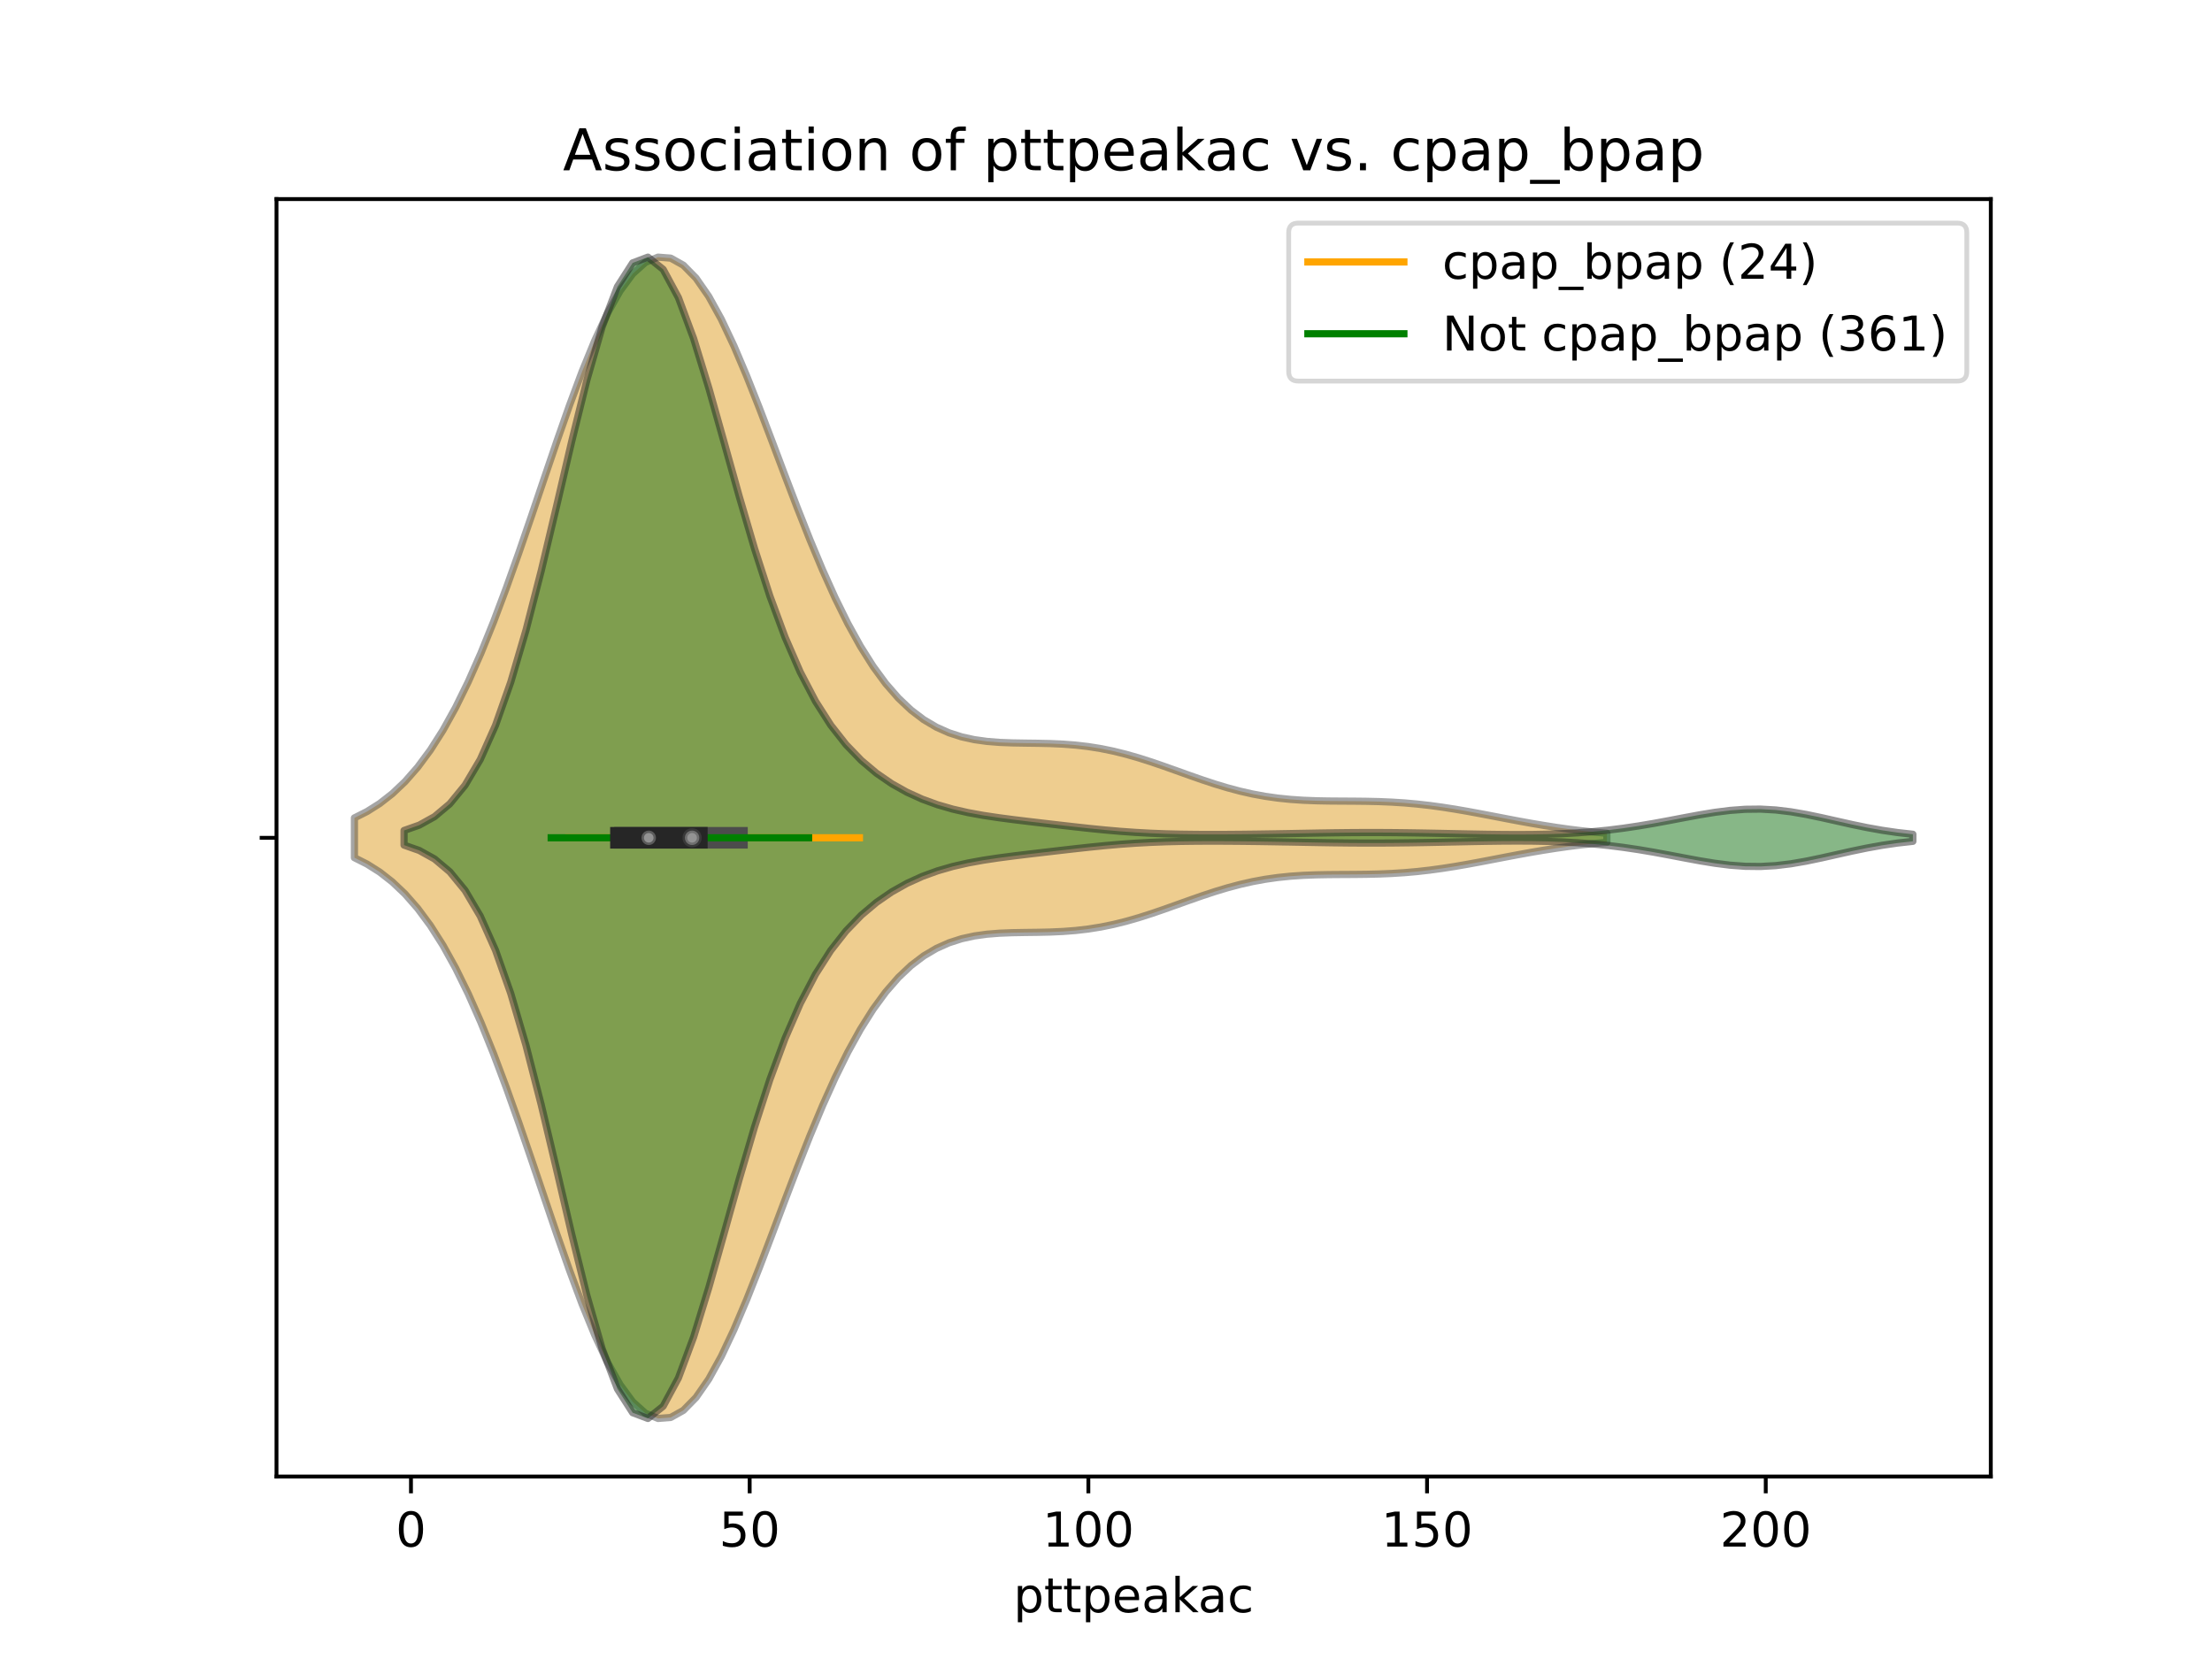 <?xml version="1.0" encoding="utf-8" standalone="no"?>
<!DOCTYPE svg PUBLIC "-//W3C//DTD SVG 1.1//EN"
  "http://www.w3.org/Graphics/SVG/1.1/DTD/svg11.dtd">
<!-- Created with matplotlib (https://matplotlib.org/) -->
<svg height="345.6pt" version="1.1" viewBox="0 0 460.8 345.6" width="460.8pt" xmlns="http://www.w3.org/2000/svg" xmlns:xlink="http://www.w3.org/1999/xlink">
 <defs>
  <style type="text/css">
*{stroke-linecap:butt;stroke-linejoin:round;}
  </style>
 </defs>
 <g id="figure_1">
  <g id="patch_1">
   <path d="M 0 345.6 
L 460.8 345.6 
L 460.8 0 
L 0 0 
z
" style="fill:#ffffff;"/>
  </g>
  <g id="axes_1">
   <g id="patch_2">
    <path d="M 57.6 307.584 
L 414.72 307.584 
L 414.72 41.472 
L 57.6 41.472 
z
" style="fill:#ffffff;"/>
   </g>
   <g id="PolyCollection_1">
    <defs>
     <path d="M 73.833 -166.926 
L 73.833 -175.218 
L 76.468 -176.546 
L 79.104 -178.211 
L 81.739 -180.268 
L 84.375 -182.772 
L 87.01 -185.777 
L 89.646 -189.331 
L 92.281 -193.471 
L 94.916 -198.219 
L 97.552 -203.583 
L 100.187 -209.545 
L 102.823 -216.064 
L 105.458 -223.072 
L 108.094 -230.471 
L 110.729 -238.138 
L 113.365 -245.923 
L 116 -253.658 
L 118.636 -261.155 
L 121.271 -268.225 
L 123.907 -274.674 
L 126.542 -280.319 
L 129.178 -284.998 
L 131.813 -288.573 
L 134.449 -290.939 
L 137.084 -292.032 
L 139.719 -291.83 
L 142.355 -290.355 
L 144.99 -287.669 
L 147.626 -283.875 
L 150.261 -279.108 
L 152.897 -273.53 
L 155.532 -267.32 
L 158.168 -260.664 
L 160.803 -253.752 
L 163.439 -246.764 
L 166.074 -239.865 
L 168.71 -233.202 
L 171.345 -226.897 
L 173.981 -221.046 
L 176.616 -215.717 
L 179.252 -210.955 
L 181.887 -206.78 
L 184.522 -203.189 
L 187.158 -200.165 
L 189.793 -197.675 
L 192.429 -195.676 
L 195.064 -194.117 
L 197.7 -192.943 
L 200.335 -192.095 
L 202.971 -191.517 
L 205.606 -191.152 
L 208.242 -190.943 
L 210.877 -190.84 
L 213.513 -190.794 
L 216.148 -190.761 
L 218.784 -190.702 
L 221.419 -190.585 
L 224.055 -190.383 
L 226.69 -190.078 
L 229.325 -189.657 
L 231.961 -189.118 
L 234.596 -188.464 
L 237.232 -187.707 
L 239.867 -186.866 
L 242.503 -185.962 
L 245.138 -185.024 
L 247.774 -184.08 
L 250.409 -183.159 
L 253.045 -182.288 
L 255.68 -181.492 
L 258.316 -180.79 
L 260.951 -180.193 
L 263.587 -179.709 
L 266.222 -179.336 
L 268.858 -179.068 
L 271.493 -178.891 
L 274.128 -178.788 
L 276.764 -178.737 
L 279.399 -178.717 
L 282.035 -178.703 
L 284.67 -178.674 
L 287.306 -178.613 
L 289.941 -178.502 
L 292.577 -178.334 
L 295.212 -178.101 
L 297.848 -177.803 
L 300.483 -177.443 
L 303.119 -177.031 
L 305.754 -176.575 
L 308.39 -176.088 
L 311.025 -175.585 
L 313.661 -175.078 
L 316.296 -174.58 
L 318.931 -174.103 
L 321.567 -173.655 
L 324.202 -173.243 
L 326.838 -172.871 
L 329.473 -172.543 
L 332.109 -172.258 
L 334.744 -172.015 
L 334.744 -170.129 
L 334.744 -170.129 
L 332.109 -169.886 
L 329.473 -169.601 
L 326.838 -169.273 
L 324.202 -168.901 
L 321.567 -168.489 
L 318.931 -168.041 
L 316.296 -167.564 
L 313.661 -167.066 
L 311.025 -166.559 
L 308.39 -166.056 
L 305.754 -165.569 
L 303.119 -165.113 
L 300.483 -164.701 
L 297.848 -164.341 
L 295.212 -164.043 
L 292.577 -163.81 
L 289.941 -163.642 
L 287.306 -163.531 
L 284.67 -163.47 
L 282.035 -163.441 
L 279.399 -163.427 
L 276.764 -163.407 
L 274.128 -163.356 
L 271.493 -163.253 
L 268.858 -163.076 
L 266.222 -162.808 
L 263.587 -162.435 
L 260.951 -161.951 
L 258.316 -161.354 
L 255.68 -160.652 
L 253.045 -159.856 
L 250.409 -158.985 
L 247.774 -158.064 
L 245.138 -157.12 
L 242.503 -156.182 
L 239.867 -155.278 
L 237.232 -154.437 
L 234.596 -153.68 
L 231.961 -153.026 
L 229.325 -152.487 
L 226.69 -152.066 
L 224.055 -151.761 
L 221.419 -151.559 
L 218.784 -151.442 
L 216.148 -151.383 
L 213.513 -151.35 
L 210.877 -151.304 
L 208.242 -151.201 
L 205.606 -150.992 
L 202.971 -150.627 
L 200.335 -150.049 
L 197.7 -149.201 
L 195.064 -148.027 
L 192.429 -146.468 
L 189.793 -144.469 
L 187.158 -141.979 
L 184.522 -138.955 
L 181.887 -135.364 
L 179.252 -131.189 
L 176.616 -126.427 
L 173.981 -121.098 
L 171.345 -115.247 
L 168.71 -108.942 
L 166.074 -102.279 
L 163.439 -95.38 
L 160.803 -88.392 
L 158.168 -81.48 
L 155.532 -74.824 
L 152.897 -68.614 
L 150.261 -63.036 
L 147.626 -58.269 
L 144.99 -54.475 
L 142.355 -51.789 
L 139.719 -50.314 
L 137.084 -50.112 
L 134.449 -51.205 
L 131.813 -53.571 
L 129.178 -57.146 
L 126.542 -61.825 
L 123.907 -67.47 
L 121.271 -73.919 
L 118.636 -80.989 
L 116 -88.486 
L 113.365 -96.221 
L 110.729 -104.006 
L 108.094 -111.673 
L 105.458 -119.072 
L 102.823 -126.08 
L 100.187 -132.599 
L 97.552 -138.561 
L 94.916 -143.925 
L 92.281 -148.673 
L 89.646 -152.813 
L 87.01 -156.367 
L 84.375 -159.372 
L 81.739 -161.876 
L 79.104 -163.933 
L 76.468 -165.598 
L 73.833 -166.926 
z
" id="m6058021f7a" style="stroke:#4c4c4c;stroke-opacity:0.5;stroke-width:1.5;"/>
    </defs>
    <g clip-path="url(#p87555b16c3)">
     <use style="fill:#df9c20;fill-opacity:0.5;stroke:#4c4c4c;stroke-opacity:0.5;stroke-width:1.5;" x="0" xlink:href="#m6058021f7a" y="345.6"/>
    </g>
   </g>
   <g id="PolyCollection_2">
    <defs>
     <path d="M 84.173 -169.548 
L 84.173 -172.596 
L 87.348 -173.712 
L 90.523 -175.475 
L 93.698 -178.145 
L 96.873 -182.016 
L 100.048 -187.384 
L 103.223 -194.498 
L 106.398 -203.491 
L 109.572 -214.318 
L 112.747 -226.693 
L 115.922 -240.067 
L 119.097 -253.649 
L 122.272 -266.476 
L 125.447 -277.53 
L 128.622 -285.883 
L 131.797 -290.837 
L 134.972 -292.032 
L 138.146 -289.492 
L 141.321 -283.611 
L 144.496 -275.071 
L 147.671 -264.725 
L 150.846 -253.464 
L 154.021 -242.1 
L 157.196 -231.282 
L 160.371 -221.454 
L 163.546 -212.858 
L 166.72 -205.559 
L 169.895 -199.495 
L 173.07 -194.527 
L 176.245 -190.484 
L 179.42 -187.198 
L 182.595 -184.521 
L 185.77 -182.337 
L 188.945 -180.557 
L 192.12 -179.117 
L 195.294 -177.962 
L 198.469 -177.045 
L 201.644 -176.321 
L 204.819 -175.742 
L 207.994 -175.265 
L 211.169 -174.849 
L 214.344 -174.464 
L 217.519 -174.091 
L 220.694 -173.722 
L 223.868 -173.36 
L 227.043 -173.013 
L 230.218 -172.696 
L 233.393 -172.419 
L 236.568 -172.193 
L 239.743 -172.02 
L 242.918 -171.898 
L 246.093 -171.821 
L 249.268 -171.781 
L 252.442 -171.769 
L 255.617 -171.779 
L 258.792 -171.804 
L 261.967 -171.842 
L 265.142 -171.89 
L 268.317 -171.945 
L 271.492 -172.004 
L 274.667 -172.061 
L 277.842 -172.111 
L 281.016 -172.147 
L 284.191 -172.167 
L 287.366 -172.166 
L 290.541 -172.145 
L 293.716 -172.107 
L 296.891 -172.055 
L 300.066 -171.993 
L 303.241 -171.927 
L 306.416 -171.862 
L 309.59 -171.805 
L 312.765 -171.764 
L 315.94 -171.746 
L 319.115 -171.761 
L 322.29 -171.82 
L 325.465 -171.932 
L 328.64 -172.107 
L 331.815 -172.351 
L 334.99 -172.67 
L 338.164 -173.066 
L 341.339 -173.537 
L 344.514 -174.074 
L 347.689 -174.66 
L 350.864 -175.266 
L 354.039 -175.854 
L 357.214 -176.374 
L 360.389 -176.776 
L 363.564 -177.012 
L 366.738 -177.047 
L 369.913 -176.868 
L 373.088 -176.487 
L 376.263 -175.938 
L 379.438 -175.275 
L 382.613 -174.558 
L 385.788 -173.848 
L 388.963 -173.193 
L 392.137 -172.626 
L 395.312 -172.163 
L 398.487 -171.807 
L 398.487 -170.337 
L 398.487 -170.337 
L 395.312 -169.981 
L 392.137 -169.518 
L 388.963 -168.951 
L 385.788 -168.296 
L 382.613 -167.586 
L 379.438 -166.869 
L 376.263 -166.206 
L 373.088 -165.657 
L 369.913 -165.276 
L 366.738 -165.097 
L 363.564 -165.132 
L 360.389 -165.368 
L 357.214 -165.77 
L 354.039 -166.29 
L 350.864 -166.878 
L 347.689 -167.484 
L 344.514 -168.07 
L 341.339 -168.607 
L 338.164 -169.078 
L 334.99 -169.474 
L 331.815 -169.793 
L 328.64 -170.037 
L 325.465 -170.212 
L 322.29 -170.324 
L 319.115 -170.383 
L 315.94 -170.398 
L 312.765 -170.38 
L 309.59 -170.339 
L 306.416 -170.282 
L 303.241 -170.217 
L 300.066 -170.151 
L 296.891 -170.089 
L 293.716 -170.037 
L 290.541 -169.999 
L 287.366 -169.978 
L 284.191 -169.977 
L 281.016 -169.997 
L 277.842 -170.033 
L 274.667 -170.083 
L 271.492 -170.14 
L 268.317 -170.199 
L 265.142 -170.254 
L 261.967 -170.302 
L 258.792 -170.34 
L 255.617 -170.365 
L 252.442 -170.375 
L 249.268 -170.363 
L 246.093 -170.323 
L 242.918 -170.246 
L 239.743 -170.124 
L 236.568 -169.951 
L 233.393 -169.725 
L 230.218 -169.448 
L 227.043 -169.131 
L 223.868 -168.784 
L 220.694 -168.422 
L 217.519 -168.053 
L 214.344 -167.68 
L 211.169 -167.295 
L 207.994 -166.879 
L 204.819 -166.402 
L 201.644 -165.823 
L 198.469 -165.099 
L 195.294 -164.182 
L 192.12 -163.027 
L 188.945 -161.587 
L 185.77 -159.807 
L 182.595 -157.623 
L 179.42 -154.946 
L 176.245 -151.66 
L 173.07 -147.617 
L 169.895 -142.649 
L 166.72 -136.585 
L 163.546 -129.286 
L 160.371 -120.69 
L 157.196 -110.862 
L 154.021 -100.044 
L 150.846 -88.68 
L 147.671 -77.419 
L 144.496 -67.073 
L 141.321 -58.533 
L 138.146 -52.652 
L 134.972 -50.112 
L 131.797 -51.307 
L 128.622 -56.261 
L 125.447 -64.614 
L 122.272 -75.668 
L 119.097 -88.495 
L 115.922 -102.077 
L 112.747 -115.451 
L 109.572 -127.826 
L 106.398 -138.653 
L 103.223 -147.646 
L 100.048 -154.76 
L 96.873 -160.128 
L 93.698 -163.999 
L 90.523 -166.669 
L 87.348 -168.432 
L 84.173 -169.548 
z
" id="ma7b7b35326" style="stroke:#262626;stroke-opacity:0.5;stroke-width:1.5;"/>
    </defs>
    <g clip-path="url(#p87555b16c3)">
     <use style="fill:#107010;fill-opacity:0.5;stroke:#262626;stroke-opacity:0.5;stroke-width:1.5;" x="0" xlink:href="#ma7b7b35326" y="345.6"/>
    </g>
   </g>
   <g id="matplotlib.axis_1">
    <g id="xtick_1">
     <g id="line2d_1">
      <defs>
       <path d="M 0 0 
L 0 3.5 
" id="m353b71f02a" style="stroke:#000000;stroke-width:0.8;"/>
      </defs>
      <g>
       <use style="stroke:#000000;stroke-width:0.8;" x="85.614" xlink:href="#m353b71f02a" y="307.584"/>
      </g>
     </g>
     <g id="text_1">
      <!-- 0 -->
      <defs>
       <path d="M 31.781 66.406 
Q 24.172 66.406 20.328 58.906 
Q 16.5 51.422 16.5 36.375 
Q 16.5 21.391 20.328 13.891 
Q 24.172 6.391 31.781 6.391 
Q 39.453 6.391 43.281 13.891 
Q 47.125 21.391 47.125 36.375 
Q 47.125 51.422 43.281 58.906 
Q 39.453 66.406 31.781 66.406 
z
M 31.781 74.219 
Q 44.047 74.219 50.516 64.516 
Q 56.984 54.828 56.984 36.375 
Q 56.984 17.969 50.516 8.266 
Q 44.047 -1.422 31.781 -1.422 
Q 19.531 -1.422 13.062 8.266 
Q 6.594 17.969 6.594 36.375 
Q 6.594 54.828 13.062 64.516 
Q 19.531 74.219 31.781 74.219 
z
" id="DejaVuSans-48"/>
      </defs>
      <g transform="translate(82.433 322.182)scale(0.1 -0.1)">
       <use xlink:href="#DejaVuSans-48"/>
      </g>
     </g>
    </g>
    <g id="xtick_2">
     <g id="line2d_2">
      <g>
       <use style="stroke:#000000;stroke-width:0.8;" x="156.17" xlink:href="#m353b71f02a" y="307.584"/>
      </g>
     </g>
     <g id="text_2">
      <!-- 50 -->
      <defs>
       <path d="M 10.797 72.906 
L 49.516 72.906 
L 49.516 64.594 
L 19.828 64.594 
L 19.828 46.734 
Q 21.969 47.469 24.109 47.828 
Q 26.266 48.188 28.422 48.188 
Q 40.625 48.188 47.75 41.5 
Q 54.891 34.812 54.891 23.391 
Q 54.891 11.625 47.562 5.094 
Q 40.234 -1.422 26.906 -1.422 
Q 22.312 -1.422 17.547 -0.641 
Q 12.797 0.141 7.719 1.703 
L 7.719 11.625 
Q 12.109 9.234 16.797 8.062 
Q 21.484 6.891 26.703 6.891 
Q 35.156 6.891 40.078 11.328 
Q 45.016 15.766 45.016 23.391 
Q 45.016 31 40.078 35.438 
Q 35.156 39.891 26.703 39.891 
Q 22.75 39.891 18.812 39.016 
Q 14.891 38.141 10.797 36.281 
z
" id="DejaVuSans-53"/>
      </defs>
      <g transform="translate(149.807 322.182)scale(0.1 -0.1)">
       <use xlink:href="#DejaVuSans-53"/>
       <use x="63.623" xlink:href="#DejaVuSans-48"/>
      </g>
     </g>
    </g>
    <g id="xtick_3">
     <g id="line2d_3">
      <g>
       <use style="stroke:#000000;stroke-width:0.8;" x="226.725" xlink:href="#m353b71f02a" y="307.584"/>
      </g>
     </g>
     <g id="text_3">
      <!-- 100 -->
      <defs>
       <path d="M 12.406 8.297 
L 28.516 8.297 
L 28.516 63.922 
L 10.984 60.406 
L 10.984 69.391 
L 28.422 72.906 
L 38.281 72.906 
L 38.281 8.297 
L 54.391 8.297 
L 54.391 0 
L 12.406 0 
z
" id="DejaVuSans-49"/>
      </defs>
      <g transform="translate(217.181 322.182)scale(0.1 -0.1)">
       <use xlink:href="#DejaVuSans-49"/>
       <use x="63.623" xlink:href="#DejaVuSans-48"/>
       <use x="127.246" xlink:href="#DejaVuSans-48"/>
      </g>
     </g>
    </g>
    <g id="xtick_4">
     <g id="line2d_4">
      <g>
       <use style="stroke:#000000;stroke-width:0.8;" x="297.281" xlink:href="#m353b71f02a" y="307.584"/>
      </g>
     </g>
     <g id="text_4">
      <!-- 150 -->
      <g transform="translate(287.737 322.182)scale(0.1 -0.1)">
       <use xlink:href="#DejaVuSans-49"/>
       <use x="63.623" xlink:href="#DejaVuSans-53"/>
       <use x="127.246" xlink:href="#DejaVuSans-48"/>
      </g>
     </g>
    </g>
    <g id="xtick_5">
     <g id="line2d_5">
      <g>
       <use style="stroke:#000000;stroke-width:0.8;" x="367.837" xlink:href="#m353b71f02a" y="307.584"/>
      </g>
     </g>
     <g id="text_5">
      <!-- 200 -->
      <defs>
       <path d="M 19.188 8.297 
L 53.609 8.297 
L 53.609 0 
L 7.328 0 
L 7.328 8.297 
Q 12.938 14.109 22.625 23.891 
Q 32.328 33.688 34.812 36.531 
Q 39.547 41.844 41.422 45.531 
Q 43.312 49.219 43.312 52.781 
Q 43.312 58.594 39.234 62.25 
Q 35.156 65.922 28.609 65.922 
Q 23.969 65.922 18.812 64.312 
Q 13.672 62.703 7.812 59.422 
L 7.812 69.391 
Q 13.766 71.781 18.938 73 
Q 24.125 74.219 28.422 74.219 
Q 39.75 74.219 46.484 68.547 
Q 53.219 62.891 53.219 53.422 
Q 53.219 48.922 51.531 44.891 
Q 49.859 40.875 45.406 35.406 
Q 44.188 33.984 37.641 27.219 
Q 31.109 20.453 19.188 8.297 
z
" id="DejaVuSans-50"/>
      </defs>
      <g transform="translate(358.293 322.182)scale(0.1 -0.1)">
       <use xlink:href="#DejaVuSans-50"/>
       <use x="63.623" xlink:href="#DejaVuSans-48"/>
       <use x="127.246" xlink:href="#DejaVuSans-48"/>
      </g>
     </g>
    </g>
    <g id="text_6">
     <!-- pttpeakac -->
     <defs>
      <path d="M 18.109 8.203 
L 18.109 -20.797 
L 9.078 -20.797 
L 9.078 54.688 
L 18.109 54.688 
L 18.109 46.391 
Q 20.953 51.266 25.266 53.625 
Q 29.594 56 35.594 56 
Q 45.562 56 51.781 48.094 
Q 58.016 40.188 58.016 27.297 
Q 58.016 14.406 51.781 6.484 
Q 45.562 -1.422 35.594 -1.422 
Q 29.594 -1.422 25.266 0.953 
Q 20.953 3.328 18.109 8.203 
z
M 48.688 27.297 
Q 48.688 37.203 44.609 42.844 
Q 40.531 48.484 33.406 48.484 
Q 26.266 48.484 22.188 42.844 
Q 18.109 37.203 18.109 27.297 
Q 18.109 17.391 22.188 11.75 
Q 26.266 6.109 33.406 6.109 
Q 40.531 6.109 44.609 11.75 
Q 48.688 17.391 48.688 27.297 
z
" id="DejaVuSans-112"/>
      <path d="M 18.312 70.219 
L 18.312 54.688 
L 36.812 54.688 
L 36.812 47.703 
L 18.312 47.703 
L 18.312 18.016 
Q 18.312 11.328 20.141 9.422 
Q 21.969 7.516 27.594 7.516 
L 36.812 7.516 
L 36.812 0 
L 27.594 0 
Q 17.188 0 13.234 3.875 
Q 9.281 7.766 9.281 18.016 
L 9.281 47.703 
L 2.688 47.703 
L 2.688 54.688 
L 9.281 54.688 
L 9.281 70.219 
z
" id="DejaVuSans-116"/>
      <path d="M 56.203 29.594 
L 56.203 25.203 
L 14.891 25.203 
Q 15.484 15.922 20.484 11.062 
Q 25.484 6.203 34.422 6.203 
Q 39.594 6.203 44.453 7.469 
Q 49.312 8.734 54.109 11.281 
L 54.109 2.781 
Q 49.266 0.734 44.188 -0.344 
Q 39.109 -1.422 33.891 -1.422 
Q 20.797 -1.422 13.156 6.188 
Q 5.516 13.812 5.516 26.812 
Q 5.516 40.234 12.766 48.109 
Q 20.016 56 32.328 56 
Q 43.359 56 49.781 48.891 
Q 56.203 41.797 56.203 29.594 
z
M 47.219 32.234 
Q 47.125 39.594 43.094 43.984 
Q 39.062 48.391 32.422 48.391 
Q 24.906 48.391 20.391 44.141 
Q 15.875 39.891 15.188 32.172 
z
" id="DejaVuSans-101"/>
      <path d="M 34.281 27.484 
Q 23.391 27.484 19.188 25 
Q 14.984 22.516 14.984 16.5 
Q 14.984 11.719 18.141 8.906 
Q 21.297 6.109 26.703 6.109 
Q 34.188 6.109 38.703 11.406 
Q 43.219 16.703 43.219 25.484 
L 43.219 27.484 
z
M 52.203 31.203 
L 52.203 0 
L 43.219 0 
L 43.219 8.297 
Q 40.141 3.328 35.547 0.953 
Q 30.953 -1.422 24.312 -1.422 
Q 15.922 -1.422 10.953 3.297 
Q 6 8.016 6 15.922 
Q 6 25.141 12.172 29.828 
Q 18.359 34.516 30.609 34.516 
L 43.219 34.516 
L 43.219 35.406 
Q 43.219 41.609 39.141 45 
Q 35.062 48.391 27.688 48.391 
Q 23 48.391 18.547 47.266 
Q 14.109 46.141 10.016 43.891 
L 10.016 52.203 
Q 14.938 54.109 19.578 55.047 
Q 24.219 56 28.609 56 
Q 40.484 56 46.344 49.844 
Q 52.203 43.703 52.203 31.203 
z
" id="DejaVuSans-97"/>
      <path d="M 9.078 75.984 
L 18.109 75.984 
L 18.109 31.109 
L 44.922 54.688 
L 56.391 54.688 
L 27.391 29.109 
L 57.625 0 
L 45.906 0 
L 18.109 26.703 
L 18.109 0 
L 9.078 0 
z
" id="DejaVuSans-107"/>
      <path d="M 48.781 52.594 
L 48.781 44.188 
Q 44.969 46.297 41.141 47.344 
Q 37.312 48.391 33.406 48.391 
Q 24.656 48.391 19.812 42.844 
Q 14.984 37.312 14.984 27.297 
Q 14.984 17.281 19.812 11.734 
Q 24.656 6.203 33.406 6.203 
Q 37.312 6.203 41.141 7.25 
Q 44.969 8.297 48.781 10.406 
L 48.781 2.094 
Q 45.016 0.344 40.984 -0.531 
Q 36.969 -1.422 32.422 -1.422 
Q 20.062 -1.422 12.781 6.344 
Q 5.516 14.109 5.516 27.297 
Q 5.516 40.672 12.859 48.328 
Q 20.219 56 33.016 56 
Q 37.156 56 41.109 55.141 
Q 45.062 54.297 48.781 52.594 
z
" id="DejaVuSans-99"/>
     </defs>
     <g transform="translate(211.13 335.861)scale(0.1 -0.1)">
      <use xlink:href="#DejaVuSans-112"/>
      <use x="63.477" xlink:href="#DejaVuSans-116"/>
      <use x="102.686" xlink:href="#DejaVuSans-116"/>
      <use x="141.895" xlink:href="#DejaVuSans-112"/>
      <use x="205.371" xlink:href="#DejaVuSans-101"/>
      <use x="266.895" xlink:href="#DejaVuSans-97"/>
      <use x="328.174" xlink:href="#DejaVuSans-107"/>
      <use x="384.334" xlink:href="#DejaVuSans-97"/>
      <use x="445.613" xlink:href="#DejaVuSans-99"/>
     </g>
    </g>
   </g>
   <g id="matplotlib.axis_2">
    <g id="ytick_1">
     <g id="line2d_6">
      <defs>
       <path d="M 0 0 
L -3.5 0 
" id="m5b73038bcf" style="stroke:#000000;stroke-width:0.8;"/>
      </defs>
      <g>
       <use style="stroke:#000000;stroke-width:0.8;" x="57.6" xlink:href="#m5b73038bcf" y="174.528"/>
      </g>
     </g>
    </g>
   </g>
   <g id="line2d_7">
    <path clip-path="url(#p87555b16c3)" d="M 118.493 174.528 
L 179.03 174.528 
" style="fill:none;stroke:#ffa500;stroke-linecap:square;stroke-width:1.5;"/>
   </g>
   <g id="line2d_8">
    <path clip-path="url(#p87555b16c3)" d="M 130.205 174.528 
L 153.524 174.528 
" style="fill:none;stroke:#4c4c4c;stroke-linecap:square;stroke-width:4.5;"/>
   </g>
   <g id="line2d_9">
    <path clip-path="url(#p87555b16c3)" d="M 114.824 174.528 
L 168.446 174.528 
" style="fill:none;stroke:#008000;stroke-linecap:square;stroke-width:1.5;"/>
   </g>
   <g id="line2d_10">
    <path clip-path="url(#p87555b16c3)" d="M 129.358 174.528 
L 145.163 174.528 
" style="fill:none;stroke:#262626;stroke-linecap:square;stroke-width:4.5;"/>
   </g>
   <g id="patch_3">
    <path d="M 57.6 307.584 
L 57.6 41.472 
" style="fill:none;stroke:#000000;stroke-linecap:square;stroke-linejoin:miter;stroke-width:0.8;"/>
   </g>
   <g id="patch_4">
    <path d="M 414.72 307.584 
L 414.72 41.472 
" style="fill:none;stroke:#000000;stroke-linecap:square;stroke-linejoin:miter;stroke-width:0.8;"/>
   </g>
   <g id="patch_5">
    <path d="M 57.6 307.584 
L 414.72 307.584 
" style="fill:none;stroke:#000000;stroke-linecap:square;stroke-linejoin:miter;stroke-width:0.8;"/>
   </g>
   <g id="patch_6">
    <path d="M 57.6 41.472 
L 414.72 41.472 
" style="fill:none;stroke:#000000;stroke-linecap:square;stroke-linejoin:miter;stroke-width:0.8;"/>
   </g>
   <g id="PathCollection_1">
    <defs>
     <path d="M 0 1.5 
C 0.398 1.5 0.779 1.342 1.061 1.061 
C 1.342 0.779 1.5 0.398 1.5 0 
C 1.5 -0.398 1.342 -0.779 1.061 -1.061 
C 0.779 -1.342 0.398 -1.5 0 -1.5 
C -0.398 -1.5 -0.779 -1.342 -1.061 -1.061 
C -1.342 -0.779 -1.5 -0.398 -1.5 0 
C -1.5 0.398 -1.342 0.779 -1.061 1.061 
C -0.779 1.342 -0.398 1.5 0 1.5 
z
" id="m8ae3c718f6" style="stroke:#4c4c4c;stroke-opacity:0.5;"/>
    </defs>
    <g clip-path="url(#p87555b16c3)">
     <use style="fill:#ffffff;fill-opacity:0.5;stroke:#4c4c4c;stroke-opacity:0.5;" x="144.175" xlink:href="#m8ae3c718f6" y="174.528"/>
    </g>
   </g>
   <g id="PathCollection_2">
    <defs>
     <path d="M 0 1.5 
C 0.398 1.5 0.779 1.342 1.061 1.061 
C 1.342 0.779 1.5 0.398 1.5 0 
C 1.5 -0.398 1.342 -0.779 1.061 -1.061 
C 0.779 -1.342 0.398 -1.5 0 -1.5 
C -0.398 -1.5 -0.779 -1.342 -1.061 -1.061 
C -1.342 -0.779 -1.5 -0.398 -1.5 0 
C -1.5 0.398 -1.342 0.779 -1.061 1.061 
C -0.779 1.342 -0.398 1.5 0 1.5 
z
" id="m9870be9f93" style="stroke:#262626;stroke-opacity:0.5;"/>
    </defs>
    <g clip-path="url(#p87555b16c3)">
     <use style="fill:#ffffff;fill-opacity:0.5;stroke:#262626;stroke-opacity:0.5;" x="135.144" xlink:href="#m9870be9f93" y="174.528"/>
    </g>
   </g>
   <g id="text_7">
    <!-- Association of pttpeakac vs. cpap_bpap -->
    <defs>
     <path d="M 34.188 63.188 
L 20.797 26.906 
L 47.609 26.906 
z
M 28.609 72.906 
L 39.797 72.906 
L 67.578 0 
L 57.328 0 
L 50.688 18.703 
L 17.828 18.703 
L 11.188 0 
L 0.781 0 
z
" id="DejaVuSans-65"/>
     <path d="M 44.281 53.078 
L 44.281 44.578 
Q 40.484 46.531 36.375 47.5 
Q 32.281 48.484 27.875 48.484 
Q 21.188 48.484 17.844 46.438 
Q 14.5 44.391 14.5 40.281 
Q 14.5 37.156 16.891 35.375 
Q 19.281 33.594 26.516 31.984 
L 29.594 31.297 
Q 39.156 29.25 43.188 25.516 
Q 47.219 21.781 47.219 15.094 
Q 47.219 7.469 41.188 3.016 
Q 35.156 -1.422 24.609 -1.422 
Q 20.219 -1.422 15.453 -0.562 
Q 10.688 0.297 5.422 2 
L 5.422 11.281 
Q 10.406 8.688 15.234 7.391 
Q 20.062 6.109 24.812 6.109 
Q 31.156 6.109 34.562 8.281 
Q 37.984 10.453 37.984 14.406 
Q 37.984 18.062 35.516 20.016 
Q 33.062 21.969 24.703 23.781 
L 21.578 24.516 
Q 13.234 26.266 9.516 29.906 
Q 5.812 33.547 5.812 39.891 
Q 5.812 47.609 11.281 51.797 
Q 16.75 56 26.812 56 
Q 31.781 56 36.172 55.266 
Q 40.578 54.547 44.281 53.078 
z
" id="DejaVuSans-115"/>
     <path d="M 30.609 48.391 
Q 23.391 48.391 19.188 42.75 
Q 14.984 37.109 14.984 27.297 
Q 14.984 17.484 19.156 11.844 
Q 23.344 6.203 30.609 6.203 
Q 37.797 6.203 41.984 11.859 
Q 46.188 17.531 46.188 27.297 
Q 46.188 37.016 41.984 42.703 
Q 37.797 48.391 30.609 48.391 
z
M 30.609 56 
Q 42.328 56 49.016 48.375 
Q 55.719 40.766 55.719 27.297 
Q 55.719 13.875 49.016 6.219 
Q 42.328 -1.422 30.609 -1.422 
Q 18.844 -1.422 12.172 6.219 
Q 5.516 13.875 5.516 27.297 
Q 5.516 40.766 12.172 48.375 
Q 18.844 56 30.609 56 
z
" id="DejaVuSans-111"/>
     <path d="M 9.422 54.688 
L 18.406 54.688 
L 18.406 0 
L 9.422 0 
z
M 9.422 75.984 
L 18.406 75.984 
L 18.406 64.594 
L 9.422 64.594 
z
" id="DejaVuSans-105"/>
     <path d="M 54.891 33.016 
L 54.891 0 
L 45.906 0 
L 45.906 32.719 
Q 45.906 40.484 42.875 44.328 
Q 39.844 48.188 33.797 48.188 
Q 26.516 48.188 22.312 43.547 
Q 18.109 38.922 18.109 30.906 
L 18.109 0 
L 9.078 0 
L 9.078 54.688 
L 18.109 54.688 
L 18.109 46.188 
Q 21.344 51.125 25.703 53.562 
Q 30.078 56 35.797 56 
Q 45.219 56 50.047 50.172 
Q 54.891 44.344 54.891 33.016 
z
" id="DejaVuSans-110"/>
     <path id="DejaVuSans-32"/>
     <path d="M 37.109 75.984 
L 37.109 68.5 
L 28.516 68.5 
Q 23.688 68.5 21.797 66.547 
Q 19.922 64.594 19.922 59.516 
L 19.922 54.688 
L 34.719 54.688 
L 34.719 47.703 
L 19.922 47.703 
L 19.922 0 
L 10.891 0 
L 10.891 47.703 
L 2.297 47.703 
L 2.297 54.688 
L 10.891 54.688 
L 10.891 58.5 
Q 10.891 67.625 15.141 71.797 
Q 19.391 75.984 28.609 75.984 
z
" id="DejaVuSans-102"/>
     <path d="M 2.984 54.688 
L 12.5 54.688 
L 29.594 8.797 
L 46.688 54.688 
L 56.203 54.688 
L 35.688 0 
L 23.484 0 
z
" id="DejaVuSans-118"/>
     <path d="M 10.688 12.406 
L 21 12.406 
L 21 0 
L 10.688 0 
z
" id="DejaVuSans-46"/>
     <path d="M 50.984 -16.609 
L 50.984 -23.578 
L -0.984 -23.578 
L -0.984 -16.609 
z
" id="DejaVuSans-95"/>
     <path d="M 48.688 27.297 
Q 48.688 37.203 44.609 42.844 
Q 40.531 48.484 33.406 48.484 
Q 26.266 48.484 22.188 42.844 
Q 18.109 37.203 18.109 27.297 
Q 18.109 17.391 22.188 11.75 
Q 26.266 6.109 33.406 6.109 
Q 40.531 6.109 44.609 11.75 
Q 48.688 17.391 48.688 27.297 
z
M 18.109 46.391 
Q 20.953 51.266 25.266 53.625 
Q 29.594 56 35.594 56 
Q 45.562 56 51.781 48.094 
Q 58.016 40.188 58.016 27.297 
Q 58.016 14.406 51.781 6.484 
Q 45.562 -1.422 35.594 -1.422 
Q 29.594 -1.422 25.266 0.953 
Q 20.953 3.328 18.109 8.203 
L 18.109 0 
L 9.078 0 
L 9.078 75.984 
L 18.109 75.984 
z
" id="DejaVuSans-98"/>
    </defs>
    <g transform="translate(117.268 35.472)scale(0.12 -0.12)">
     <use xlink:href="#DejaVuSans-65"/>
     <use x="68.408" xlink:href="#DejaVuSans-115"/>
     <use x="120.508" xlink:href="#DejaVuSans-115"/>
     <use x="172.607" xlink:href="#DejaVuSans-111"/>
     <use x="233.789" xlink:href="#DejaVuSans-99"/>
     <use x="288.77" xlink:href="#DejaVuSans-105"/>
     <use x="316.553" xlink:href="#DejaVuSans-97"/>
     <use x="377.832" xlink:href="#DejaVuSans-116"/>
     <use x="417.041" xlink:href="#DejaVuSans-105"/>
     <use x="444.824" xlink:href="#DejaVuSans-111"/>
     <use x="506.006" xlink:href="#DejaVuSans-110"/>
     <use x="569.385" xlink:href="#DejaVuSans-32"/>
     <use x="601.172" xlink:href="#DejaVuSans-111"/>
     <use x="662.354" xlink:href="#DejaVuSans-102"/>
     <use x="697.559" xlink:href="#DejaVuSans-32"/>
     <use x="729.346" xlink:href="#DejaVuSans-112"/>
     <use x="792.822" xlink:href="#DejaVuSans-116"/>
     <use x="832.031" xlink:href="#DejaVuSans-116"/>
     <use x="871.24" xlink:href="#DejaVuSans-112"/>
     <use x="934.717" xlink:href="#DejaVuSans-101"/>
     <use x="996.24" xlink:href="#DejaVuSans-97"/>
     <use x="1057.52" xlink:href="#DejaVuSans-107"/>
     <use x="1113.68" xlink:href="#DejaVuSans-97"/>
     <use x="1174.959" xlink:href="#DejaVuSans-99"/>
     <use x="1229.939" xlink:href="#DejaVuSans-32"/>
     <use x="1261.727" xlink:href="#DejaVuSans-118"/>
     <use x="1320.906" xlink:href="#DejaVuSans-115"/>
     <use x="1373.006" xlink:href="#DejaVuSans-46"/>
     <use x="1404.793" xlink:href="#DejaVuSans-32"/>
     <use x="1436.58" xlink:href="#DejaVuSans-99"/>
     <use x="1491.561" xlink:href="#DejaVuSans-112"/>
     <use x="1555.037" xlink:href="#DejaVuSans-97"/>
     <use x="1616.316" xlink:href="#DejaVuSans-112"/>
     <use x="1679.793" xlink:href="#DejaVuSans-95"/>
     <use x="1729.793" xlink:href="#DejaVuSans-98"/>
     <use x="1793.27" xlink:href="#DejaVuSans-112"/>
     <use x="1856.746" xlink:href="#DejaVuSans-97"/>
     <use x="1918.025" xlink:href="#DejaVuSans-112"/>
    </g>
   </g>
   <g id="legend_1">
    <g id="patch_7">
     <path d="M 270.456 79.385 
L 407.72 79.385 
Q 409.72 79.385 409.72 77.385 
L 409.72 48.472 
Q 409.72 46.472 407.72 46.472 
L 270.456 46.472 
Q 268.456 46.472 268.456 48.472 
L 268.456 77.385 
Q 268.456 79.385 270.456 79.385 
z
" style="fill:#ffffff;opacity:0.8;stroke:#cccccc;stroke-linejoin:miter;"/>
    </g>
    <g id="line2d_11">
     <path d="M 272.456 54.57 
L 292.456 54.57 
" style="fill:none;stroke:#ffa500;stroke-linecap:square;stroke-width:1.5;"/>
    </g>
    <g id="line2d_12"/>
    <g id="text_8">
     <!-- cpap_bpap (24) -->
     <defs>
      <path d="M 31 75.875 
Q 24.469 64.656 21.281 53.656 
Q 18.109 42.672 18.109 31.391 
Q 18.109 20.125 21.312 9.062 
Q 24.516 -2 31 -13.188 
L 23.188 -13.188 
Q 15.875 -1.703 12.234 9.375 
Q 8.594 20.453 8.594 31.391 
Q 8.594 42.281 12.203 53.312 
Q 15.828 64.359 23.188 75.875 
z
" id="DejaVuSans-40"/>
      <path d="M 37.797 64.312 
L 12.891 25.391 
L 37.797 25.391 
z
M 35.203 72.906 
L 47.609 72.906 
L 47.609 25.391 
L 58.016 25.391 
L 58.016 17.188 
L 47.609 17.188 
L 47.609 0 
L 37.797 0 
L 37.797 17.188 
L 4.891 17.188 
L 4.891 26.703 
z
" id="DejaVuSans-52"/>
      <path d="M 8.016 75.875 
L 15.828 75.875 
Q 23.141 64.359 26.781 53.312 
Q 30.422 42.281 30.422 31.391 
Q 30.422 20.453 26.781 9.375 
Q 23.141 -1.703 15.828 -13.188 
L 8.016 -13.188 
Q 14.5 -2 17.703 9.062 
Q 20.906 20.125 20.906 31.391 
Q 20.906 42.672 17.703 53.656 
Q 14.5 64.656 8.016 75.875 
z
" id="DejaVuSans-41"/>
     </defs>
     <g transform="translate(300.456 58.07)scale(0.1 -0.1)">
      <use xlink:href="#DejaVuSans-99"/>
      <use x="54.98" xlink:href="#DejaVuSans-112"/>
      <use x="118.457" xlink:href="#DejaVuSans-97"/>
      <use x="179.736" xlink:href="#DejaVuSans-112"/>
      <use x="243.213" xlink:href="#DejaVuSans-95"/>
      <use x="293.213" xlink:href="#DejaVuSans-98"/>
      <use x="356.689" xlink:href="#DejaVuSans-112"/>
      <use x="420.166" xlink:href="#DejaVuSans-97"/>
      <use x="481.445" xlink:href="#DejaVuSans-112"/>
      <use x="544.922" xlink:href="#DejaVuSans-32"/>
      <use x="576.709" xlink:href="#DejaVuSans-40"/>
      <use x="615.723" xlink:href="#DejaVuSans-50"/>
      <use x="679.346" xlink:href="#DejaVuSans-52"/>
      <use x="742.969" xlink:href="#DejaVuSans-41"/>
     </g>
    </g>
    <g id="line2d_13">
     <path d="M 272.456 69.527 
L 292.456 69.527 
" style="fill:none;stroke:#008000;stroke-linecap:square;stroke-width:1.5;"/>
    </g>
    <g id="line2d_14"/>
    <g id="text_9">
     <!-- Not cpap_bpap (361) -->
     <defs>
      <path d="M 9.812 72.906 
L 23.094 72.906 
L 55.422 11.922 
L 55.422 72.906 
L 64.984 72.906 
L 64.984 0 
L 51.703 0 
L 19.391 60.984 
L 19.391 0 
L 9.812 0 
z
" id="DejaVuSans-78"/>
      <path d="M 40.578 39.312 
Q 47.656 37.797 51.625 33 
Q 55.609 28.219 55.609 21.188 
Q 55.609 10.406 48.188 4.484 
Q 40.766 -1.422 27.094 -1.422 
Q 22.516 -1.422 17.656 -0.516 
Q 12.797 0.391 7.625 2.203 
L 7.625 11.719 
Q 11.719 9.328 16.594 8.109 
Q 21.484 6.891 26.812 6.891 
Q 36.078 6.891 40.938 10.547 
Q 45.797 14.203 45.797 21.188 
Q 45.797 27.641 41.281 31.266 
Q 36.766 34.906 28.719 34.906 
L 20.219 34.906 
L 20.219 43.016 
L 29.109 43.016 
Q 36.375 43.016 40.234 45.922 
Q 44.094 48.828 44.094 54.297 
Q 44.094 59.906 40.109 62.906 
Q 36.141 65.922 28.719 65.922 
Q 24.656 65.922 20.016 65.031 
Q 15.375 64.156 9.812 62.312 
L 9.812 71.094 
Q 15.438 72.656 20.344 73.438 
Q 25.25 74.219 29.594 74.219 
Q 40.828 74.219 47.359 69.109 
Q 53.906 64.016 53.906 55.328 
Q 53.906 49.266 50.438 45.094 
Q 46.969 40.922 40.578 39.312 
z
" id="DejaVuSans-51"/>
      <path d="M 33.016 40.375 
Q 26.375 40.375 22.484 35.828 
Q 18.609 31.297 18.609 23.391 
Q 18.609 15.531 22.484 10.953 
Q 26.375 6.391 33.016 6.391 
Q 39.656 6.391 43.531 10.953 
Q 47.406 15.531 47.406 23.391 
Q 47.406 31.297 43.531 35.828 
Q 39.656 40.375 33.016 40.375 
z
M 52.594 71.297 
L 52.594 62.312 
Q 48.875 64.062 45.094 64.984 
Q 41.312 65.922 37.594 65.922 
Q 27.828 65.922 22.672 59.328 
Q 17.531 52.734 16.797 39.406 
Q 19.672 43.656 24.016 45.922 
Q 28.375 48.188 33.594 48.188 
Q 44.578 48.188 50.953 41.516 
Q 57.328 34.859 57.328 23.391 
Q 57.328 12.156 50.688 5.359 
Q 44.047 -1.422 33.016 -1.422 
Q 20.359 -1.422 13.672 8.266 
Q 6.984 17.969 6.984 36.375 
Q 6.984 53.656 15.188 63.938 
Q 23.391 74.219 37.203 74.219 
Q 40.922 74.219 44.703 73.484 
Q 48.484 72.75 52.594 71.297 
z
" id="DejaVuSans-54"/>
     </defs>
     <g transform="translate(300.456 73.027)scale(0.1 -0.1)">
      <use xlink:href="#DejaVuSans-78"/>
      <use x="74.805" xlink:href="#DejaVuSans-111"/>
      <use x="135.986" xlink:href="#DejaVuSans-116"/>
      <use x="175.195" xlink:href="#DejaVuSans-32"/>
      <use x="206.982" xlink:href="#DejaVuSans-99"/>
      <use x="261.963" xlink:href="#DejaVuSans-112"/>
      <use x="325.439" xlink:href="#DejaVuSans-97"/>
      <use x="386.719" xlink:href="#DejaVuSans-112"/>
      <use x="450.195" xlink:href="#DejaVuSans-95"/>
      <use x="500.195" xlink:href="#DejaVuSans-98"/>
      <use x="563.672" xlink:href="#DejaVuSans-112"/>
      <use x="627.148" xlink:href="#DejaVuSans-97"/>
      <use x="688.428" xlink:href="#DejaVuSans-112"/>
      <use x="751.904" xlink:href="#DejaVuSans-32"/>
      <use x="783.691" xlink:href="#DejaVuSans-40"/>
      <use x="822.705" xlink:href="#DejaVuSans-51"/>
      <use x="886.328" xlink:href="#DejaVuSans-54"/>
      <use x="949.951" xlink:href="#DejaVuSans-49"/>
      <use x="1013.574" xlink:href="#DejaVuSans-41"/>
     </g>
    </g>
   </g>
  </g>
 </g>
 <defs>
  <clipPath id="p87555b16c3">
   <rect height="266.112" width="357.12" x="57.6" y="41.472"/>
  </clipPath>
 </defs>
</svg>
